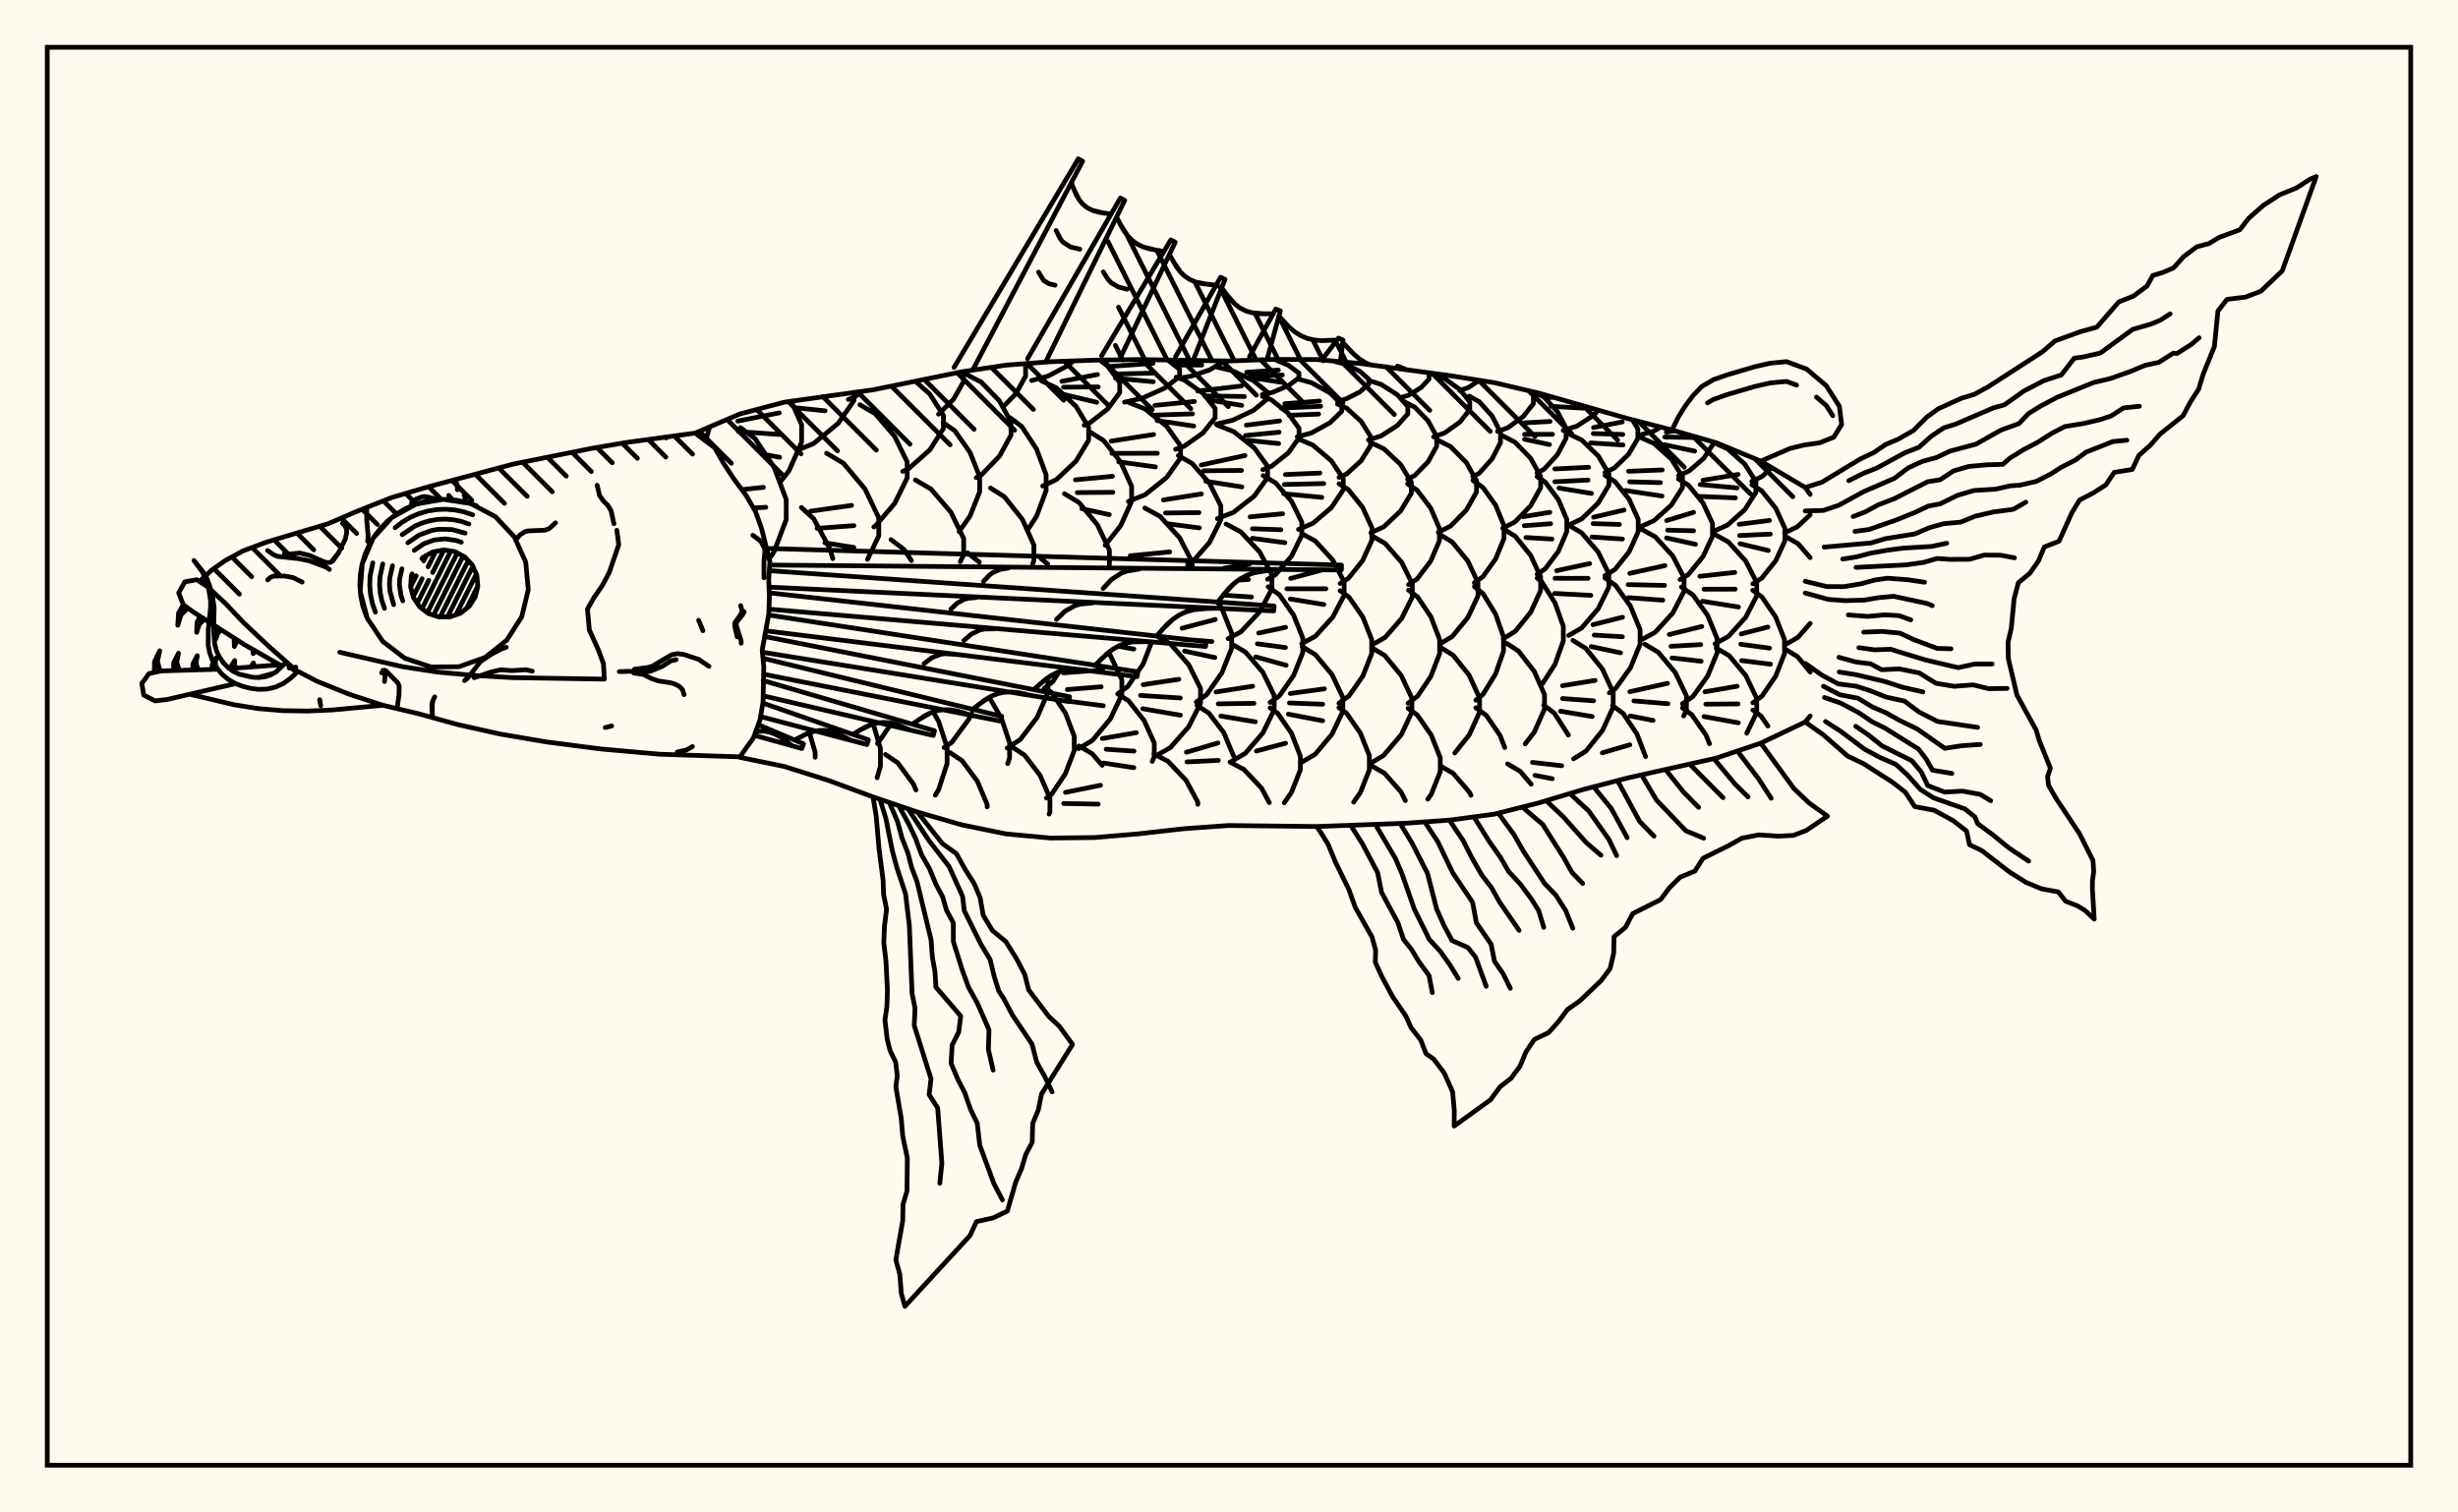 <svg xmlns="http://www.w3.org/2000/svg" width="520" height="320"><rect x="0" y="0" width="520" height="320" fill="floralwhite"/><rect x="10" y="10" width="500" height="300" stroke="black" stroke-width="1" fill="none"/><path stroke="black" stroke-width="1" fill="none" stroke-linecap="round" stroke-linejoin="round" d="
M 147.07 91.63 156.51 87.59 165.9 85.1 184.68 82.48 203.47 78.66 212.86 77.25 222.25 76.53 231.64 76.2 241.03 76.07 259.82 76.38 269.21 76.04 278.6 76.07 287.99 76.93 306.77 79.48 316.16 80.97 325.56 83.18 344.34 88.55 353.73 90.98 363.12 93.69 372.51 97.57 381.9 103.14 382.95 104.61 
M 382.95 151.49 381.9 152.76 372.51 157.23 363.12 160.39 344.34 164.6 334.95 167.04 325.56 169.87 316.16 172.25 306.77 173.51 297.38 174.18 278.6 174.87 259.82 174.66 250.42 175.34 241.03 176.4 231.64 177.2 222.25 177.31 212.86 176.44 203.47 174.52 194.08 171.81 184.68 168.6 175.29 165.13 165.9 162.16 156.53 160.24 
M 149.24 93.27 149.99 90.86 149.99 90.38 
M 163 117.87 163.75 116.74 166.33 109.91 166.33 105.68 163.75 98.85 159.75 92.82 156.63 90.47 
M 156.93 103.59 161.51 103.11 
M 159.39 107.47 162.01 107.33 
M 165.27 101.73 166.92 99.59 169.58 93.57 169.58 89.84 167.39 84.88 
M 156.07 89.09 164.86 87.35 
M 156.22 91.31 157.45 91.4 
M 158.35 91.46 164.98 91.93 
M 161.48 96.12 164.94 96.75 
M 176.19 118.19 175.51 115.99 172.16 109.78 169.54 107.36 
M 185.54 155.9 184.74 153.18 
M 168.63 95.28 172.1 93.86 177.31 89.58 180.66 84.74 180.66 83 
M 168.42 86.28 174.55 86.92 
M 183.52 118.37 185.91 113.37 185.91 109.57 182.98 103.43 178.43 98.01 174.88 95.9 
M 171.47 108.16 180.15 106.93 
M 172.85 111.79 180.65 111.21 
M 174.52 114.84 180.63 115.83 
M 186.47 156.14 188.6 153.03 
M 179.46 84.52 180.77 84.02 182.4 82.78 
M 184.86 111.49 185.14 111.33 189.26 106.53 191.92 101.1 191.92 97.74 189.26 92.31 185.14 87.51 181.91 85.64 
M 192.81 118.6 191.26 116.26 188.49 114.17 
M 200.36 159.47 200.36 158.14 198.58 152.65 197.43 150.63 
M 190.97 99.74 192.19 99.19 196.69 95.2 199.59 90.68 199.59 87.88 196.69 83.36 193.64 80.66 
M 203.15 118.85 203.87 117.38 203.87 113.94 201.16 108.37 196.94 103.46 193.65 101.54 
M 199.72 158.17 201.34 157.08 204.98 152.15 205.34 151.3 
M 205.7 150.44 205.9 149.97 
M 201.79 159.78 201.02 159.26 
M 198.55 87.63 201.73 84.46 203.81 80.81 203.81 78.61 
M 202.9 112.48 205.21 109.19 207.26 104.04 207.26 100.86 205.21 95.71 202.01 91.16 199.52 89.39 
M 207.19 118.95 204.69 116.98 
M 213.18 161.58 213.58 160.36 213.58 157.16 211.87 152 209.28 147.54 
M 203.06 78.84 203.84 78.6 
M 206.53 101.05 207.61 100.49 211.42 96.54 213.88 92.06 213.88 89.29 211.42 84.81 207.61 80.86 204.63 79.31 
M 218.47 119.22 218.72 118.67 218.72 115.31 216.29 109.9 212.5 105.12 209.55 103.25 
M 213.08 158.28 215.85 156.46 219.41 151.79 221.7 146.5 221.7 143.39 
M 218.42 161.94 216.75 159.76 214.2 158.09 
M 212.23 86.06 214.92 83.29 216.97 79.58 216.97 77.29 216.78 76.95 
M 217.52 111.93 219.3 109.2 221.31 103.8 221.31 100.45 219.3 95.04 216.18 90.27 213.75 88.41 
M 220.88 145.66 222.69 144.26 224.05 142.15 
M 221.63 119.3 220.25 118.23 
M 225.98 162.13 227.26 158.8 227.26 155.77 225.39 150.87 222.49 146.55 221.26 145.64 
M 218.25 80.51 221.67 79.6 226.06 77.28 227.04 76.37 
M 220.59 102.83 223.51 101.45 227.64 97.55 230.31 93.13 230.31 90.4 227.64 85.98 223.51 82.08 220.28 80.55 
M 234.7 119.62 234.7 116.4 232.17 111.04 228.25 106.31 225.18 104.46 
M 228.17 158.41 231.12 156.64 234.89 152.11 237.33 146.98 237.33 143.8 234.89 138.67 234.43 138.12 
M 224.94 142.36 230.69 141.93 
M 231.52 141.86 233.26 141.73 
M 225.81 145.89 232.96 145.31 
M 225.14 148.24 233.42 149.32 
M 233.17 161.93 231.05 159.46 228.25 157.83 
M 229.36 89.97 230.47 89.53 234.37 86.5 236.88 83.07 236.88 80.95 234.37 77.51 232.67 76.19 
M 224.64 80.69 232.17 79.24 
M 225 81.92 232.33 81.86 
M 224.52 83.33 232.03 85.12 
M 233.8 115.36 237.08 111.22 239.4 106.08 239.4 102.9 237.08 97.76 233.49 93.22 230.68 91.45 
M 227.52 101.52 235.36 100.77 
M 227.9 104.22 235.43 104.16 
M 228.88 107.63 234.68 108.89 
M 236.46 146.8 238.59 145.24 241.84 140.48 243.65 135.81 
M 236.55 136.73 239.87 137.33 
M 243.75 161.1 244.19 160.13 244.19 157.2 242.06 152.46 238.75 148.27 236.46 146.82 
M 233.2 156.26 240.4 155.01 
M 234.02 158.52 239.91 158.92 
M 233.46 161.44 235.53 161.76 
M 237.89 85.09 241.65 84.25 246.45 82.09 249.55 79.65 249.55 78.14 247.09 76.2 
M 234.66 77.54 243.92 76.88 
M 235.98 79.14 243.94 78.94 
M 235.98 80.01 243.98 80.77 
M 238.7 106.09 242.26 104.67 246.81 101.02 249.75 96.88 249.75 94.32 246.81 90.19 242.26 86.54 238.7 85.11 
M 235.08 93.33 244.05 91.93 
M 235.22 95.92 244.83 95.9 
M 236.67 97.72 244.44 98.78 
M 252.21 120.04 252.21 118.91 249.55 113.78 245.42 109.25 242.19 107.48 
M 239.1 117.59 247.47 116.77 
M 244.55 159.91 247.59 158.18 251.48 153.76 253.98 148.75 253.98 145.65 251.48 140.64 247.59 136.22 244.67 134.57 
M 241.85 144.86 249.39 143.72 
M 241.28 147.14 249.7 147.68 
M 241.76 149.95 249.72 151.32 
M 246.63 160.83 244.1 159.5 
M 248.84 80.12 251.94 79.6 255.91 78.26 258.47 76.73 258.47 76.37 
M 248.04 76.63 253.93 76.48 
M 248.44 77.25 254.23 77.24 
M 248.69 95.06 250.52 94.41 254.5 91.59 257.06 88.39 257.06 86.42 254.5 83.22 250.52 80.4 248.83 79.8 
M 244.33 85.77 252.68 84.94 
M 244.13 87.84 252.28 87.56 
M 244.78 88.97 252.55 90.14 
M 251.26 119.49 252.18 118.97 255.88 114.76 258.27 109.98 258.27 107.03 255.88 102.25 252.18 98.04 249.28 96.39 
M 246.12 105.78 254.16 104.51 
M 246.57 108.54 253.65 108.46 
M 246.91 110.81 253.74 111.69 
M 253.09 148.53 255.26 146.98 258.48 142.38 260.56 137.17 260.56 133.94 258.48 128.73 257.61 127.48 
M 250.08 132.92 257.1 131.07 
M 250 135.24 256.37 135.73 
M 250.6 137.75 257.01 139.12 
M 260.96 159.93 258.9 155.01 255.72 150.86 253.23 149.25 
M 250.99 159.16 257.66 157.2 
M 257.27 89.74 260.75 88.92 265.21 86.81 268.09 84.42 268.09 82.95 265.21 80.56 260.75 78.45 257.32 77.64 
M 253.39 82.74 262.65 81.67 
M 254.84 83.76 263.26 83.89 
M 256.14 84.69 262.69 85.77 
M 257.54 109.74 260.96 108.4 265.34 104.96 268.16 101.06 268.16 98.65 265.34 94.75 260.96 91.3 257.54 89.96 
M 254.14 98.38 263.38 96.38 
M 254.65 99.61 262.65 99.53 
M 255.1 101.82 262.73 103.02 
M 259.82 135.12 262.51 133.69 266.5 129.43 269.08 124.61 269.08 121.62 268.56 120.64 
M 268.45 120.44 266.5 116.8 262.51 112.54 259.38 110.87 
M 258.97 120.21 264.39 119.31 
M 262.03 122.73 264.12 122.61 
M 258.75 125.91 264.76 126.31 
M 262.52 159.93 263.46 159.38 267.17 155.06 269.56 150.17 269.56 147.14 267.17 142.25 263.46 137.94 260.57 136.25 
M 257.26 146.4 265.01 145.19 
M 257.73 148.91 265.28 148.81 
M 258.28 151.5 265.59 152.72 
M 267.06 83.47 269.23 83.01 272.61 81.57 274.79 79.94 274.79 78.93 272.61 77.31 269.64 76.04 
M 263.73 78.77 270.44 78.3 
M 264.37 79.62 271.29 79.35 
M 264.15 79.8 271.07 80.89 
M 267.15 99.38 269 98.65 272.54 95.83 274.82 92.63 274.82 90.65 272.54 87.45 269 84.62 267.06 83.85 
M 263.67 89.95 270.7 89.06 
M 263.51 92.14 270.6 91.45 
M 264.01 93.18 270.5 93.84 
M 268.16 122.56 269.86 121.57 273.24 117.66 275.41 113.24 275.41 110.49 273.24 106.07 269.86 102.16 267.22 100.63 
M 264.48 109.35 271.34 108.7 
M 264.96 111.87 270.97 112.08 
M 264.93 113.89 271.82 114.82 
M 268.7 148.62 270.65 147.24 273.67 142.92 275.62 138.04 275.62 135.02 273.67 130.14 270.65 125.83 268.29 124.14 
M 266.28 133.94 271.97 132.73 
M 266 136.21 271.94 137 
M 265.66 138.98 272.09 140.75 
M 275.1 160.01 273.22 155.14 270.3 150.92 268.7 149.77 
M 265.79 158.9 271.97 157.25 
M 274.44 92.42 277.47 91.59 281.35 89.45 283.85 87.03 283.85 85.54 281.35 83.12 277.47 80.98 274.44 80.15 
M 271.8 85.42 279.15 84.85 
M 271 86.36 279.39 85.96 
M 272.7 87.87 278.97 87.61 
M 274.7 112.02 277.75 110.72 281.66 107.39 284.18 103.62 284.18 101.28 281.66 97.51 277.75 94.18 274.7 92.88 
M 271.94 100.4 279.22 100.09 
M 271.72 102.5 280.04 102.31 
M 271.56 104.46 279.64 105.23 
M 275.38 136.19 278.27 134.61 281.97 130.55 284.36 125.96 284.36 123.12 281.97 118.53 278.27 114.47 275.38 112.89 
M 273.05 122.38 279.86 120.55 
M 272.25 124.58 280.5 124.57 
M 272.97 126.73 280.07 127.9 
M 277.46 160.04 278.26 159.56 281.8 155.32 284.08 150.51 284.08 147.54 281.8 142.73 278.26 138.49 275.49 136.83 
M 272.96 146.73 280.18 145.74 
M 272.78 148.73 279.82 149 
M 272.55 151.1 279.81 152.5 
M 282.95 84.86 284.76 84.41 287.68 82.93 289.57 81.26 289.57 80.23 287.68 78.56 284.76 77.09 282.47 76.52 
M 283.28 101.01 284.88 100.28 287.96 97.47 289.94 94.3 289.94 92.33 287.96 89.16 284.88 86.35 282.95 85.48 
M 283.51 123.46 285.25 122.37 288.28 118.59 290.23 114.3 290.23 111.65 288.28 107.37 285.25 103.58 283.28 102.35 
M 283.26 148.78 285.38 147.25 288.31 143.04 290.19 138.27 290.19 135.31 288.31 130.54 285.38 126.33 283.51 124.98 
M 289.69 159.89 287.8 155.11 284.86 150.88 283.26 149.72 
M 289.49 93.09 292.18 92.23 295.61 90.03 297.83 87.55 297.83 86.01 295.61 83.52 292.18 81.33 289.49 80.47 
M 290.01 112.73 292.77 111.44 296.3 108.12 298.58 104.36 298.58 102.03 296.3 98.27 292.77 94.95 290.01 93.65 
M 290.31 136.42 293.04 134.85 296.53 130.85 298.78 126.32 298.78 123.51 296.53 118.98 293.04 114.98 290.31 113.42 
M 292.68 159.85 296.44 155.46 298.69 150.67 298.69 147.71 296.44 142.92 292.95 138.69 290.22 137.04 
M 296.24 84.15 297.99 83.62 300.61 82.03 302.3 80.23 302.3 79.12 301.99 78.8 
M 297.77 101.4 299.29 100.61 302.12 97.7 303.94 94.4 303.94 92.35 302.12 89.05 299.29 86.14 297.09 85 
M 297.98 123.7 299.81 122.49 302.67 118.71 304.51 114.43 304.51 111.78 302.67 107.5 299.81 103.73 297.77 102.37 
M 297.89 148.79 299.88 147.31 302.72 143.07 304.56 138.28 304.56 135.31 302.72 130.51 299.88 126.27 297.98 124.86 
M 304.37 159.5 302.78 155.51 299.84 151.28 297.89 149.88 
M 303.28 92.43 305.63 91.59 308.86 89.28 310.93 86.66 310.93 85.04 308.86 82.42 305.63 80.11 303.12 79.21 
M 304.27 112.63 306.88 111.3 310.21 107.92 312.36 104.09 312.36 101.72 310.21 97.88 306.88 94.5 304.27 93.18 
M 304.63 136.25 307.22 134.68 310.53 130.65 312.67 126.09 312.67 123.27 310.53 118.71 307.22 114.68 304.63 113.11 
M 307.76 159.32 310.82 155.49 313.01 150.67 313.01 147.69 310.82 142.88 307.42 138.63 304.77 136.97 
M 308.8 82.62 310.62 82.02 312.97 80.46 
M 311.59 100.86 312.95 100.1 315.68 97.06 317.44 93.62 317.44 91.49 315.68 88.04 312.95 85 310.82 83.81 
M 311.91 123.29 313.72 122.02 316.43 118.21 318.18 113.91 318.18 111.24 316.43 106.93 313.72 103.13 311.6 101.64 
M 312.22 148.14 313.74 146.91 316.38 142.62 318.08 137.76 318.08 134.75 316.38 129.89 313.74 125.59 311.91 124.11 
M 318.34 158.17 317.35 155.62 314.46 151.38 312.22 149.74 
M 316.81 91.28 318.96 90.51 322.26 88.11 324.4 85.4 324.4 83.72 323.62 82.73 
M 317.91 111.76 320.49 110.43 323.8 107.03 325.93 103.18 325.93 100.8 323.8 96.95 320.49 93.55 317.91 92.22 
M 318.01 135.15 320.56 133.57 323.83 129.52 325.93 124.93 325.93 122.1 323.83 117.51 320.56 113.46 318.01 111.88 
M 322.66 157.39 324.59 154.9 326.75 150 326.75 146.97 324.59 142.07 321.24 137.74 318.62 136.05 
M 325.17 100.07 326.67 99.26 329.49 96.19 331.31 92.72 331.31 90.58 329.49 87.11 326.67 84.04 324.73 82.99 
M 322.57 89.46 327.93 89.17 
M 322.52 91.89 328.45 91.89 
M 322.52 92.94 327.8 94.06 
M 325.18 121.5 326.91 120.34 329.68 116.65 331.46 112.47 331.46 109.89 329.68 105.71 326.91 102.01 325.17 100.85 
M 322.24 109.32 327.87 108.39 
M 322.47 111.23 328.05 110.81 
M 322.82 113.73 328.32 114.05 
M 325.98 145.16 328.95 140.59 330.73 135.6 330.73 132.51 328.95 127.52 326.18 123.11 325.18 122.31 
M 331.81 155.53 328.82 150.88 326.58 149.18 
M 330.71 91.08 333.56 90.17 337.21 87.82 338.14 86.77 
M 327.68 84.07 328.74 84.09 
M 328.12 85.96 334.96 86.36 
M 331.92 111.08 334.64 109.77 338.12 106.42 340.37 102.62 340.37 100.27 338.12 96.47 334.64 93.12 331.92 91.81 
M 328.93 99.22 336.09 98.86 
M 328.94 101.93 335.96 101.57 
M 329.8 103.26 336.7 104.4 
M 331.85 134.46 334.58 132.88 338.09 128.82 340.35 124.22 340.35 121.37 338.09 116.78 334.58 112.71 331.85 111.13 
M 329.32 120.75 336.3 119.24 
M 328.97 122.35 335.97 122.36 
M 328.9 125.56 336.55 125.96 
M 339.22 154.1 341.28 149.6 341.28 146.53 339.01 141.57 335.5 137.2 332.75 135.49 
M 330.55 145.08 337.46 143.96 
M 330.57 147.8 337.13 148.27 
M 330.12 150.47 336.83 151.6 
M 339.56 99.96 341.51 99.02 344.54 96.1 346.49 92.79 346.49 90.74 345.35 88.81 
M 337.12 90.45 343.2 89.27 
M 337.07 91.73 343.31 91.92 
M 336.52 93.71 343.36 94.15 
M 339.54 121.8 341.66 120.48 344.65 116.74 346.57 112.5 346.57 109.88 344.65 105.64 341.66 101.9 339.56 100.59 
M 337.13 109.43 343.58 107.91 
M 337.03 110.78 342.6 110.96 
M 336.78 113.61 343.24 114.05 
M 340.47 146.59 341.76 145.69 344.93 141.29 346.97 136.31 346.97 133.22 344.93 128.24 341.76 123.84 339.54 122.29 
M 337 132.17 343.25 130.59 
M 337.26 134.37 343.22 134.72 
M 336.62 136.8 342.84 138.12 
M 344.84 153.12 343.4 150.97 341.13 149.28 
M 346.8 92.09 349.81 91.24 351.37 90.37 
M 347.03 111.46 349.9 110.17 353.57 106.88 355.94 103.15 355.94 100.84 353.57 97.12 349.9 93.82 347.03 92.54 
M 344.53 99.71 351.65 99.43 
M 344.76 101.94 351.27 102.11 
M 343.88 103.78 351.6 104.95 
M 347.28 135.35 350.17 133.77 353.88 129.7 356.27 125.09 356.27 122.24 353.88 117.63 350.17 113.57 347.28 111.98 
M 344.79 121.31 352.22 119.67 
M 344.45 123.69 352.15 123.86 
M 344.53 126.45 351.77 126.98 
M 356.18 151.47 356.77 150.24 356.77 147.21 354.43 142.32 350.81 138 347.98 136.31 
M 344.81 146.35 352.77 144.58 
M 345.66 148.29 352.86 148.89 
M 344.89 151.48 349.72 152.42 
M 355.09 100.62 357.32 99.66 360.45 96.95 362.46 93.89 362.46 93.5 
M 352.52 91.43 354.33 91.15 
M 352.19 92.46 359.17 92.59 
M 352.11 94.09 358.52 95.45 
M 355.42 122.63 357.2 121.53 360.3 117.73 362.29 113.43 362.29 110.76 360.3 106.46 357.2 102.65 355.09 101.35 
M 352.59 110.14 358.28 108.4 
M 352.81 112.17 358.28 112.3 
M 352.55 113.81 358.7 115.16 
M 355.93 148.9 358.15 147.36 361.26 143.04 363.26 138.14 363.26 135.11 361.26 130.21 358.15 125.88 355.72 124.19 
M 353.15 134.25 360.02 132.55 
M 353.51 136.74 359.8 136.38 
M 353.72 139.2 359.89 139.9 
M 357.88 151.2 355.93 149.78 
M 362.62 112.36 365.47 111.09 369.12 107.84 371.47 104.16 371.47 101.89 369.12 98.21 365.47 94.96 362.62 93.69 
M 360.27 101.61 367.7 100.38 
M 359.68 102.52 367.5 103.23 
M 359.48 105.03 367.13 105.34 
M 362.83 136.21 365.66 134.64 369.3 130.62 371.64 126.06 371.64 123.24 369.3 118.69 365.66 114.67 362.83 113.1 
M 359.62 121.93 367 121.11 
M 360.51 124.67 367.1 124.65 
M 360.18 127.21 367.78 128.43 
M 371.64 148.48 371.64 147.76 369.36 142.97 365.82 138.73 363.05 137.08 
M 360.69 146.37 367.49 145.19 
M 360.87 148.99 367.7 148.93 
M 370.63 101.82 372.77 100.82 374.8 98.92 
M 370.8 123.52 372.69 122.34 375.68 118.62 377.61 114.4 377.61 111.78 375.68 107.56 372.69 103.84 370.63 102.56 
M 367.94 110.93 374.33 110.11 
M 368.01 113.31 374.52 113 
M 368.1 115.04 374.1 116.47 
M 370.9 148.64 372.73 147.31 375.64 143.08 377.52 138.29 377.52 135.32 375.64 130.52 372.73 126.29 370.8 124.89 
M 368.36 134.13 374 132.67 
M 368.28 136.31 374.35 137.13 
M 368.45 139.76 374.56 140.53 
M 377.53 112.75 380.23 111.47 382.95 108.9 
M 377.67 136.4 380.38 134.84 382.95 131.89 
M 382.95 117.98 380.38 115.03 377.67 113.47 
M 382.95 142.19 380.26 138.92 377.6 137.3 
M 172.45 160.22 172.45 159.16 171.25 155.06 
M 167.39 84.88 167.39 84.88 
M 185.54 164.56 186.26 162.12 186.26 158.36 185.54 155.9 
M 180.66 83 180.66 83 
M 185.62 157.3 186.47 156.14 
M 193.77 167.15 193.24 165.89 189.92 161.39 187.32 159.63 
M 197.89 168.25 198.58 167.03 200.36 161.54 200.36 159.47 
M 208.84 170.73 208.84 170.19 206.76 165.29 203.54 160.95 201.79 159.78 
M 203.81 78.61 203.81 78.61 
M 203.84 78.6 203.84 78.6 
M 221.94 172.24 222.12 171.83 222.12 168.85 220.02 164.02 218.42 161.94 
M 221.37 168.85 222.49 168.02 225.39 163.7 225.98 162.13 
M 225.41 167.65 232.83 166.14 
M 225.03 170 232.33 170.14 
M 232.67 76.19 232.67 76.19 
M 235.53 161.76 239.87 162.42 
M 253.4 170.18 253.4 169.71 250.93 165.12 247.1 161.08 246.63 160.83 
M 251.11 161.2 257.74 160.88 
M 260.57 161.07 262.52 159.93 
M 268.53 169.82 266.89 166.76 263.14 162.78 260.22 161.24 
M 271.69 169.85 273.22 167.64 275.1 162.87 275.1 160.01 
M 275.49 161.21 277.46 160.04 
M 286.37 169.72 287.8 167.66 289.69 162.87 289.69 159.89 
M 290.22 161.34 292.68 159.85 
M 297.3 169.38 296.4 167.58 292.9 163.59 290.17 162.04 
M 301.99 78.8 301.99 78.8 
M 302.07 169.09 302.78 168.06 304.69 163.27 304.69 160.3 304.37 159.5 
M 311.19 168.28 310.85 167.6 307.42 163.62 304.74 162.06 
M 312.97 80.46 312.97 80.46 
M 323.91 165.91 321.6 163.19 318.93 161.62 
M 324.19 161.3 330.39 162.01 
M 324.73 164.04 328.38 164.76 
M 332.89 160.55 335.5 158.93 339.01 154.55 339.22 154.1 
M 348.13 160.08 346.3 155.29 344.84 153.12 
M 338.98 159.28 344.81 157.58 
M 361.65 157.36 360.93 155.54 357.88 151.2 
M 369.54 155.13 371.64 150.72 371.64 148.48 
M 360.49 151.61 367.75 152.93 
M 370.82 148.7 370.9 148.64 
M 374.01 153.61 372.52 151.46 370.82 150.23 
M 201.83 77.74 228.12 33.6 229.03 34.11 205.77 78.32 
M 217.38 75.9 237.02 41.9 237.94 42.39 221.21 76.61 
M 233.05 75.28 247.7 50.75 248.62 51.24 236.81 76.13 
M 248.7 75.45 258.22 58.66 259.16 59.11 252.4 76.29 
M 264.34 75.45 269.9 65.39 270.87 65.78 268.04 76.08 
M 280.02 75.66 283.15 71.54 284.12 71.93 283.57 76.53 
M 295.63 77.45 297.39 78.13 
M 226.64 38.66 227.67 41.19 228.32 42.29 229.1 43.23 230.03 43.97 231.12 44.51 232.35 44.88 235.05 45.3 
M 236.21 45.92 237.65 48.63 238.49 49.81 239.46 50.82 240.57 51.63 241.83 52.24 243.22 52.67 246.23 53.2 
M 247.39 53.82 248.85 56.39 249.69 57.51 250.65 58.44 251.74 59.16 252.98 59.68 254.33 60.01 257.26 60.33 
M 258.45 60.9 260.27 63.32 261.27 64.35 262.37 65.18 263.58 65.79 264.9 66.18 266.32 66.37 269.34 66.39 
M 270.56 66.89 272.78 69.26 273.97 70.25 275.24 71.04 276.6 71.61 278.06 71.94 279.6 72.07 282.84 71.95 
M 284.06 72.44 286.36 74.89 287.58 75.93 288.9 76.76 289.87 77.17 
M 295.74 77.92 296.77 77.89 
M 227.13 39.96 228.32 42.29 229.1 43.23 230.03 43.97 231.12 44.51 233.67 45.13 
M 223.42 48.77 224.34 50.56 224.94 51.28 226.49 52.26 228.44 52.73 
M 219.72 57.58 220.77 59.32 221.85 60.01 223.21 60.34 
M 236.91 47.31 238.49 49.81 239.46 50.82 240.57 51.63 241.83 52.24 244.7 52.97 
M 233.4 57.52 234.42 59.14 235.05 59.8 236.59 60.72 238.46 61.2 
M 248.1 55.14 249.69 57.51 250.65 58.44 251.74 59.16 252.98 59.68 255.77 60.21 
M 259.34 62.15 261.27 64.35 262.37 65.18 263.58 65.79 264.9 66.18 267.81 66.42 
M 162.23 116.03 283.8 119.56 283.78 120.6 162.83 119.55 
M 162.75 120.74 269.54 128.21 269.47 129.26 162.68 124.22 
M 162.74 125.43 255.15 135.74 255.04 136.78 162.67 128.88 
M 162.6 130.12 240.7 142.14 240.56 143.17 162.01 133.47 
M 161.79 134.67 226.27 147.41 226.09 148.44 161.3 137.99 
M 161.41 139.27 211.92 151.56 211.69 152.58 161.52 142.64 
M 161.46 143.99 197.7 154.6 197.44 155.61 161.43 147.21 
M 161.39 148.75 183.7 156.53 183.4 157.53 160.91 151.61 
M 160.41 153.32 169.98 157.38 169.63 158.37 159.59 155.58 
M 270.42 120.49 266.94 120.84 265.29 121.19 263.75 121.74 262.33 122.5 261.02 123.49 259.82 124.66 257.61 127.38 
M 257.53 128.69 254.12 128.78 252.49 129.01 250.96 129.43 249.53 130.09 248.2 130.96 246.97 132.04 244.67 134.57 
M 244.54 135.88 241.21 135.71 239.61 135.81 238.09 136.12 236.66 136.66 235.32 137.43 234.06 138.41 231.68 140.75 
M 231.5 142.05 228.26 141.62 226.71 141.61 225.21 141.8 223.79 142.23 222.44 142.89 221.15 143.77 218.69 145.91 
M 218.46 147.21 215.35 146.53 213.84 146.4 212.37 146.47 210.96 146.79 209.61 147.35 208.3 148.12 205.78 150.07 
M 205.5 151.35 202.52 150.44 201.06 150.18 199.64 150.15 198.25 150.35 196.9 150.81 195.58 151.48 193 153.22 
M 192.67 154.49 189.84 153.35 188.45 152.98 187.07 152.84 185.71 152.93 184.36 153.28 183.03 153.85 180.41 155.38 
M 180.02 156.64 177.37 155.28 176.04 154.81 174.72 154.55 173.39 154.54 172.06 154.78 170.72 155.24 168.06 156.57 
M 167.62 157.81 165.27 156.05 164.06 155.37 162.81 154.9 161.52 154.68 159.89 154.76 
M 268.66 120.62 265.29 121.19 263.75 121.74 262.33 122.5 261.02 123.49 258.7 125.98 
M 241.01 120.4 238.43 120.83 237.25 121.25 235.16 122.59 233.37 124.51 
M 213.37 120.17 211.57 120.47 209.99 121.17 209.3 121.7 208.05 123.03 
M 255.81 128.7 252.49 129.01 250.96 129.43 249.53 130.09 248.2 130.96 245.8 133.27 
M 231.16 127.56 228.62 127.8 227.44 128.13 225.33 129.3 223.49 131.07 
M 206.51 126.43 204.75 126.59 203.93 126.82 202.46 127.64 201.18 128.86 
M 242.86 135.75 239.61 135.81 238.09 136.12 236.66 136.66 235.32 137.43 232.85 139.54 
M 210.42 133.05 208.31 133.08 207.32 133.28 205.52 134.14 203.92 135.51 
M 229.87 141.8 226.71 141.61 225.21 141.8 223.79 142.23 222.44 142.89 219.91 144.8 
M 201.98 138.44 199.92 138.31 198.95 138.44 197.15 139.15 195.5 140.39 
M 216.9 146.83 213.84 146.4 212.37 146.47 210.96 146.79 209.61 147.35 207.03 149.05 
M 204 150.85 201.06 150.18 199.64 150.15 198.25 150.35 196.9 150.81 194.28 152.31 
M 191.25 153.88 188.45 152.98 187.07 152.84 185.71 152.93 184.36 153.28 181.72 154.57 
M 194.08 171.81 199.36 178.47 202.33 180.61 204.12 183.83 206.1 186.96 207.35 189.93 207.99 193.62 209.94 196.87 212.79 199.22 215.1 202.93 216.78 206.14 217.61 209.42 221.87 215.05 224.12 217.15 226.9 220.97 220.34 231.46 219.66 234.84 218.47 237.71 218.37 241.67 217 244.29 216.08 247.34 214.88 250.1 213.1 256.25 210.1 257.68 206.58 258.47 205.21 261.41 191.43 276.39 190.67 273.62 190.35 269.6 189.52 266.56 190.98 258.23 191.04 254.81 191.88 251.96 191.95 245.02 190.97 240.31 190.66 236.6 189.52 229.93 189.83 227.63 189.47 224.69 188.29 222.27 187.68 219.78 187.21 215.82 187.63 212.97 187.74 209.43 187.43 203.4 186.97 199.45 187.11 195.99 187.56 192.4 186.93 189.24 186.82 186.2 185.96 179.56 185.36 172.61 184.68 168.6 
M 192.1 171.13 196.47 177.77 200.78 183.33 203.64 189.64 204 192.69 207.47 199.69 209.47 203.05 210.31 206.52 211.29 209.66 212.32 211.24 214.2 214.79 218.32 220.89 219.35 224.8 221.03 227.78 222.58 231.02 
M 190.12 170.46 192.22 174.29 193.66 177.32 194.95 180.83 196.61 183.73 197.96 187 199.42 189.75 200.23 192.58 201.67 195.23 201.69 199.22 203.55 205.19 204.89 208.87 206.78 212.29 209.23 217.87 209.1 222.06 210.1 226.42 
M 188.14 169.78 189.87 173.8 190.8 177.23 192.07 180.48 192.87 183.58 193.98 186.47 196.98 198.88 197.24 202.43 197.8 205.64 198 208.86 203.25 214.97 202.82 218.36 201.43 221.11 201.21 224.99 202.64 228.38 204.09 231.18 205.35 234.79 206.73 237.62 207.28 242.31 210.26 250.42 212.06 253.86 
M 186.16 169.1 187.42 173.21 188.76 179.95 189.74 183.58 191.57 189.1 192.38 195.88 192.95 210.16 193.58 213.31 193.41 216.95 196.96 228.26 196.56 231.6 198.37 234.42 199.26 246.11 198.82 250.35 
M 372.51 157.23 379.51 166.84 382.76 169.92 386.61 172.68 382.13 175.7 379.39 176.75 376.26 176.91 372.11 176.64 368.52 177.33 365.82 178.86 360.27 181.6 358.56 184.3 355.43 185.6 353.2 187.81 351.3 190.34 345.42 193.3 343.89 196.19 341.46 198.19 341.38 201.68 340.63 204.92 338.74 207.46 334.2 211.78 331.6 213.6 329.71 216.14 327.62 218.48 324.61 219.91 322.83 222.55 321.54 225.62 319.7 228.11 317.35 229.95 315.33 232.69 307.63 238.25 307.66 234.98 307.31 231.03 305.52 227 303.32 224.1 301.67 222.91 300.58 220.08 298.51 217.41 297.39 214.93 294.6 210.85 292.33 206.6 290.95 203.59 291.02 201.04 290.26 198.26 286.69 191.93 285.4 188.3 282.53 182.42 280.9 178.49 278.6 174.87 
M 367.56 158.89 372.06 164.82 374.69 168.89 
M 362.58 160.51 367.05 165.89 369.81 168.61 
M 357.5 161.71 364.51 168.76 
M 352.4 162.88 356.15 167.57 359.35 170.82 
M 347.29 163.97 350.44 169.28 356.64 175.77 360.42 177.34 
M 342.19 165.16 346.88 173.8 349.91 176.91 
M 337.13 166.47 340.9 171.1 344.24 177.23 
M 332.1 167.89 336.07 171.54 340.36 177.59 342.01 181.03 
M 327.1 169.4 330.73 172.83 335.6 178.3 338.69 180.95 
M 322.05 170.76 326.35 174.4 330.88 181.57 332.55 184.57 334.82 186.92 
M 316.98 172.05 320.29 176.59 322.31 180.14 326.74 186.89 329.15 189.41 331.21 192.62 332.74 196.39 
M 311.81 172.84 315.06 178.04 317.45 181.44 319.16 184.39 321.64 187.07 323.94 190.16 325.52 192.67 326.59 196.22 
M 306.63 173.52 309.55 177.87 311.41 181.54 313.49 185.16 315.54 187.82 317.26 190.89 321.37 196.84 
M 301.41 173.89 304.19 178.12 307.32 184.64 311.53 190.91 312.33 195.24 315.45 199.77 316.17 203.39 318.02 206.07 319.52 209.11 
M 296.2 174.23 298.59 178.14 301.98 184.75 303.92 192.31 305.44 195.73 307.18 198.99 310.56 200.49 312.17 202.54 314.41 208.68 
M 290.97 174.44 295.2 181.62 296.52 184.68 299.22 192.38 302.39 198.78 304.69 201.27 306.74 204.16 308.49 207.01 
M 285.75 174.64 288.2 178.47 291.44 184.63 292.28 188.82 295.72 195.19 296.93 198.77 298.61 200.87 300.2 203.51 302.33 206.41 303 210.02 
M 381.9 103.14 385.4 102.04 393.5 97.14 396.4 95.76 398.93 94.04 401.58 92.92 404.77 91.1 407.63 88.24 410.1 86.46 414.98 84.25 417.66 83.44 420.61 81.84 432.13 74.4 434.72 72.15 439.98 70.22 443.6 69.22 448.23 63.88 451.39 62.62 454.22 60.51 455.44 58.28 457.46 57.69 459.83 56.68 461.95 54.31 464.77 52.2 467.27 51.55 469.45 50.24 473.84 48.62 475.67 46.23 478.85 43.43 482.28 41.21 485.84 39.76 488.7 37.91 490 37.36 482.82 57.3 478.28 61.63 475.07 62.85 471.12 63.34 469.21 65.83 468.46 73.33 466.08 79.2 465.12 82.37 463.38 85.05 461.85 87.95 456.91 91.89 454.85 94.27 452.5 96.33 451.09 99.33 447.27 99.94 445.51 102.59 442.82 104.31 439.92 105.81 438.28 108.55 435.6 114.51 432.49 115.72 431.2 118.77 429.41 121.3 426.99 123.3 426.09 126.71 425.5 132.91 424.81 135.84 424.87 139.35 426.69 147.06 430.79 154.53 431.39 156.62 433.77 162.53 433.16 164.38 433.4 166.21 435.01 168.98 439.93 176.39 442.79 182.08 442.93 184.42 442.66 186.39 442.65 187.98 443.04 194.46 441.02 192.57 439.4 191.62 436.98 190.67 435.45 188.71 431.94 188.07 428.61 186.69 425 184.41 419.24 179.95 416.67 178.74 416.02 175.82 413.17 173.61 409.21 171.44 405.08 170.66 403.09 167.63 400.46 165.57 394.26 161.59 390.89 159.97 385.71 155.45 381.9 152.76 
M 391.11 101.71 394.15 100.17 396.99 99.06 402.98 95.8 405.94 94.65 408.55 92.31 411.24 90.51 413.75 89.73 421.68 86.31 424.05 85.65 428.15 82.74 432.39 80.54 436.09 79.33 438.81 75.78 440.62 75.54 444.33 74.7 451.16 69.7 455.13 68.54 457.03 67.74 459.1 66.41 
M 381.9 108.11 385.76 107.99 388.99 106.91 394.23 104.04 400.78 101.2 403.71 98.98 406.69 97.62 409.65 96.81 412.52 95.45 418.04 93.97 423.29 91.01 427.13 89.62 429.14 87.5 431.68 85.93 435.16 84.08 442.94 80.93 446.5 80.08 450.66 78.61 453.85 77.28 456.69 76.67 459.82 74.69 460.52 74.82 463.58 72.87 465.23 71.46 
M 392.04 109.29 394.64 108.29 397.33 106.82 400.82 105.48 407.81 101.92 410.44 101.51 413.28 99.63 416.49 98.69 420.45 98.33 423.69 98.25 425.2 96.93 428.03 95.18 431.04 93.6 434.03 91.7 436.82 90.25 440.9 89.58 444.29 88.78 446.63 88 449.26 86.3 452.61 85.96 
M 392.43 112.43 395.4 112.03 401.28 109.97 405.1 108.43 407.96 107.07 410.45 106.61 414.07 104.82 417.58 103.78 422.21 103.49 425.31 102.79 427.3 102.65 430.72 101.88 433.8 100.32 435.98 98.91 439.02 97.36 441.33 95.66 446.99 93.42 449.95 93.14 
M 385.92 115.75 395.81 114.88 398.86 113.97 405.07 112.97 408.27 111.61 411.21 110.8 414.81 110.47 417.82 109.23 421.75 108.31 425.93 107.76 428.57 106.25 
M 389.83 118.29 392.69 117.84 395.74 117.04 399.29 116.41 402.64 115.97 408.68 115.61 411.83 114.93 
M 392.65 120.05 403.18 119.52 406.9 119 409.83 118.16 412.44 118.35 416.67 118.33 419.77 117.44 423.26 117.47 426.17 118.02 
M 381.9 122.99 386.44 124.1 390.11 124.12 393.69 123.52 396.57 122.73 399.3 122.34 403.53 122.65 407.15 123.19 
M 381.9 125.47 386.79 126.82 390.35 127.08 394.39 126.97 397.34 126.46 400.6 126.16 407.71 127.69 408.78 128.15 
M 391.02 130.1 395.12 130.42 398.7 130.09 401.74 130.25 404.23 131.15 
M 394.27 133.75 398.2 133.6 401.95 133.96 404.9 135.34 409.81 137.18 412.74 137.27 
M 393.25 137.03 396.55 137.49 399.98 137.37 407.24 139.6 414.25 141.26 417.78 140.49 421.45 140.49 
M 389.03 139.07 392.66 140.07 395.71 140.44 398.07 141.7 401.79 141.52 406 142.37 409.57 144.57 413.44 145.21 417.41 144.9 420.73 145.71 424.61 145.65 
M 389.1 142.18 392.6 142.74 398.75 144.19 402.44 145.4 406.81 146.39 
M 381.9 140.36 385.55 142.91 388.87 144.69 392.66 145.18 395.77 146.18 399.01 147.48 402.9 148.33 405.97 150.64 409.9 152.64 418.38 153.9 
M 385.76 145.2 389.22 146.99 393.08 147.73 396.1 149.57 399.05 150.84 401.9 152.44 405.59 154.23 411.44 158.33 415.04 157.78 418.94 157.5 
M 385.98 147.57 389.46 148.78 393.21 150.78 396.18 152.78 398.71 154.01 405.87 158.48 407.5 160.61 408.82 162.95 412.94 163.64 
M 392.59 153.66 395.32 155.54 398.16 157.81 404.48 160.97 406.44 163.31 407.83 166.21 411.41 167.59 415.18 167.38 418.92 168.07 421.15 169.42 
M 386.19 152.65 389.32 154.66 394.53 158.56 397.91 160.35 401.08 161.72 403.59 164.03 406.29 167.05 409.03 168.8 415.67 171.14 417.82 172.86 418.37 174.26 421.48 176.54 424.98 179.39 429.18 182.2 
M 353.73 90.98 354.99 88.36 356.47 85.97 358.12 83.75 360.02 81.78 362.46 80.34 365.32 79.33 371.31 77.57 374.46 76.85 377.94 76.51 382.2 78.09 386.34 81.59 389.12 85.94 389.61 89.81 387.94 92.5 384.92 93.7 381.67 94.16 378.7 94.88 372.51 97.57 
M 361.24 85.24 362.46 84.52 365.32 83.51 371.31 81.75 374.46 81.03 377.94 80.7 380.07 81.48 
M 384.27 84.02 386.34 85.78 387.73 87.95 
M 42.19 123.02 44.8 120.6 47.73 118.55 51.45 116.54 56.49 114.66 69.44 110.8 75.7 108.11 82.92 105.25 90.95 102.9 108.59 98.19 125.05 94.89 132.44 93.63 147.07 91.63 151.19 94.73 153.15 98.14 155.38 101.52 157.87 104.86 159.85 108.26 161.1 111.77 162.88 118.89 162.62 122.6 162.77 126.26 162.63 129.96 161.25 137.51 161.58 141.14 161.43 148.52 160.79 152.29 159.37 156.16 156.53 160.13 139.61 159.58 127.16 158.47 115.7 156.99 105.76 155.3 96.79 153.29 88.51 151 81 149.22 73.83 146.87 67.07 144.14 61.25 141.12 
M 130.5 112.19 130.9 115.23 128.88 121.15 127.44 123.85 125.66 126.43 124.28 128.86 124.67 133.25 126.65 137.66 127.67 140.46 127.85 143.69 108.35 143.37 100.11 142.89 92.51 142.19 85.23 141.07 71.86 138 
M 59.32 140.75 51.68 136.37 40.85 129.46 38.77 127.94 37.8 125.44 39.09 123.11 41.63 122.65 43.82 124.08 47.83 127.8 51.42 131.63 56.9 136.78 61.5 140.85 
M 57.92 142.44 54.63 143.34 
M 49.84 144.64 35.42 147.98 32.82 148.29 30.42 147.08 30 144.61 31.52 142.52 34.14 141.95 46.12 141.6 
M 48.55 141.46 57.66 140.77 59.93 140.75 
M 61 140.74 61.09 140.74 
M 77.7 130.82 76.2 125.14 76.63 119.28 78.93 113.88 82.87 109.52 88 106.67 93.79 105.64 99.59 106.55 104.79 109.3 108.81 113.58 111.22 118.94 111.76 124.78 110.38 130.49 107.21 135.44 102.62 139.1 97.08 141.06 91.2 141.12 85.63 139.27 80.96 135.7 77.7 130.82 
M 77.48 130.32 76.76 128.23 76.31 126.06 76.13 123.86 76.22 121.65 76.58 119.47 77.21 117.35 78.1 115.32 79.23 113.42 80.59 111.68 82.15 110.11 83.9 108.75 85.8 107.62 87.82 106.73 89.94 106.1 92.13 105.74 94.34 105.65 96.54 105.83 98.7 106.28 100.8 107 
M 79.41 129.52 78.78 127.67 78.38 125.76 78.22 123.81 78.3 121.86 78.87 119.09 
M 83.6 111.64 85.08 110.48 86.76 109.48 88.54 108.7 90.42 108.14 92.34 107.82 94.29 107.74 96.24 107.9 98.15 108.3 100 108.93 
M 81.34 128.72 80.79 127.11 80.45 125.46 80.31 123.77 80.38 122.08 80.98 119.32 
M 85.09 113.12 87.71 111.34 89.26 110.66 90.89 110.18 92.56 109.9 94.25 109.83 95.94 109.97 97.59 110.32 99.19 110.87 
M 83.28 127.92 82.52 125.16 82.4 123.73 82.46 122.29 83.04 119.71 
M 86.29 114.83 88.67 113.2 91.36 112.22 92.77 111.98 95.63 112.04 98.39 112.8 
M 85.21 127.12 84.83 126 84.49 123.68 84.54 122.51 85.03 120.35 
M 87.64 116.44 89.63 115.06 91.83 114.25 94.16 114.01 96.48 114.35 97.59 114.73 
M 87.46 126.42 86.86 124.15 87.03 121.8 87.19 121.43 
M 89.26 118.19 89.53 117.9 91.58 116.76 93.9 116.35 96.22 116.71 98.29 117.81 99.9 119.52 100.87 121.67 101.09 124.01 100.53 126.29 99.27 128.27 97.43 129.73 95.21 130.52 92.86 130.54 90.63 129.8 88.76 128.37 87.46 126.42 
M 90.19 117.53 89.62 118.67 
M 88.04 121.84 86.87 124.18 
M 92.2 116.65 90.57 119.91 
M 89.3 122.45 87.41 126.23 
M 93.92 116.35 91.53 121.13 
M 90.7 122.78 88.27 127.64 
M 95.37 116.58 92.52 122.29 
M 92.22 122.87 89.28 128.77 
M 96.74 116.99 90.41 129.63 
M 97.98 117.64 91.72 130.16 
M 99.06 118.62 93.1 130.54 
M 100.03 119.81 94.67 130.52 
M 100.77 121.46 96.47 130.07 
M 101.08 123.98 98.72 128.7 
M 45.24 120.29 50.66 125.71 
M 49.06 117.83 53.25 122.03 
M 53.33 115.84 59.09 121.6 
M 58 114.23 61.67 117.9 
M 62.89 112.85 66.37 116.33 
M 67.67 111.36 72.29 115.98 
M 72.2 109.61 75.46 112.87 
M 76.61 107.75 79.84 110.97 
M 81.11 105.97 84.02 108.88 
M 85.82 104.4 88.07 106.66 
M 90.67 102.98 93.4 105.71 
M 95.62 101.66 99.82 105.86 
M 100.58 100.35 106.73 106.5 
M 105.52 99.02 111.53 105.02 
M 110.58 97.8 116.83 104.05 
M 115.81 96.75 119.79 100.73 
M 121.03 95.7 125.09 99.76 
M 126.28 94.68 129.52 97.91 
M 131.64 93.77 134.85 96.97 
M 137.13 92.97 140.86 96.71 
M 142.61 92.19 146.51 96.08 
M 126.33 102.66 126.83 104.8 127.6 105.94 128.62 106.96 129.28 108.1 129.88 110.81 
M 117.52 110.63 116.16 111.86 115.29 112.17 111.72 112.33 111.01 112.51 110 113.17 109.11 114.24 
M 72.46 110.73 72.97 111.27 73.27 111.87 73.36 112.55 73.08 113.98 71.56 117.06 70.19 118.75 
M 69.68 120.48 68.99 120 65.39 118.65 63.17 118.2 58.71 117.72 57.86 117.35 56.61 116.47 
M 161.84 116.99 161.8 116.18 161.08 114.6 159.27 113.25 
M 128.04 153.93 129.41 153.59 
M 81.35 144.2 81.47 142.81 81.24 142.41 80.72 142.35 
M 84.09 149.34 84.4 147.08 84.45 145.17 84.16 144.48 81.71 141.99 81.35 141.79 80.99 141.85 
M 156.79 136.09 156.8 135.67 155.74 132.21 155.81 131.66 157.14 130.01 157.42 129.45 
M 87.06 106.45 87.92 105.63 89.3 105.12 89.89 105.05 91.42 105.35 92.58 105.86 
M 96.3 101.48 96.69 102.52 96.77 103.62 
M 107.11 136.94 106.11 137.29 103.94 138.43 101.6 140.01 98.92 143.49 98.28 144.01 
M 149.99 140.98 147.8 139.51 144.7 138.48 143.34 138.29 142.06 138.54 138.03 140.93 137.18 141.2 134.21 141.6 
M 147.8 131.24 148.71 133.44 
M 63.92 123.16 62 122.2 60.18 121.87 57.86 121.89 57.25 122.13 56.62 122.69 
M 94.93 104.81 95.96 105.98 
M 97.92 106.29 98.19 106.1 98.4 105.63 98.37 105.13 98.19 104.82 
M 155.96 134.75 155.43 132.47 155.42 131.84 156.9 129.68 156.94 129.01 156.68 128.13 
M 91.58 148.37 91.44 149.18 91.5 151.83 
M 91.96 147.43 91.51 148.37 91.37 149.17 91.46 151.82 
M 140.93 92.66 140.94 92.43 
M 77.58 107.36 77.58 110.06 77.89 113.45 77.78 114.53 
M 144.72 146.98 144.4 145.95 143.79 145.29 142.98 144.82 141.99 144.48 139.22 144.06 137.67 143.5 136.08 142.68 134.09 142.4 
M 143.03 139.57 141.9 139.83 140.17 140.95 137.54 142.05 134.78 142.18 133.25 142.03 131.01 142.1 
M 112.61 142 111.29 141.7 108.31 141.88 105.93 141.72 103.94 142.16 100.31 143.39 
M 143.13 159.66 143.28 159.11 145.28 158.66 146.5 157.95 
M 161.62 122.24 161.62 118.75 161.82 116.69 161.7 115.93 160.95 114.52 159.97 113.75 
M 71.67 116.92 70.38 118.7 69.91 118.98 69.3 119.04 68.53 118.86 65.54 117.53 63.45 117.01 61.14 117.24 60.15 117.16 
M 62.66 142.4 61.44 143.53 59.98 144.58 58.31 145.37 56.52 145.79 54.72 145.86 52.99 145.63 51.34 145.21 49.73 144.59 48.22 143.71 46.9 142.57 45.82 141.23 44.96 139.75 44.37 138.16 44.05 136.51 44.06 133.25 44.55 128.57 44.55 127.04 44.04 124 42.88 121.11 41.04 118.59 42.99 121.05 43.78 122.42 44.86 125.41 45.3 128.57 45.19 133.29 45.42 136.29 45.8 137.7 46.41 139 47.23 140.18 48.2 141.21 49.33 142.04 50.58 142.64 53.35 143.28 54.75 143.35 56.08 143.19 57.31 142.79 58.43 142.15 60.45 140.19 
M 61.29 141.09 62.39 141.93 
M 57.54 139.72 57.61 139.76 
M 53.47 137.42 53.57 138.29 53.96 137.7 
M 49.69 135.04 49.54 135.42 49.58 136.79 50.04 135.8 50.41 135.52 
M 46.01 132.69 45.62 133.52 45.59 135.29 46.12 133.9 46.86 133.26 
M 42.35 130.38 41.69 131.63 41.6 133.79 42.19 132.01 43.3 130.97 
M 38.77 127.94 37.77 129.73 37.61 132.29 38.27 130.11 39.74 128.65 
M 61.18 141.35 62.59 141.15 
M 53.02 141.14 53.62 140.27 53.84 141.07 
M 48.88 141.43 49 140.76 49.66 139.75 49.62 140.68 49.95 141.34 
M 44.81 141.61 44.92 140.57 45.69 139.24 45.54 140.49 45.98 141.6 
M 40.76 141.69 40.84 140.38 41.73 138.72 41.46 140.3 41.92 141.65 
M 36.71 141.8 36.76 140.19 37.76 138.21 37.38 140.11 37.89 141.77 
M 32.66 142.27 32.68 140 33.79 137.69 33.3 139.92 33.89 142.01 
M 40.22 146.9 49.48 149.1 54.63 149.92 59.8 150.36 65.02 150.44 70.34 150.21 81 149.22 
M 67.85 149.29 67.61 148.05 
M 67.72 148.39 67.65 148.06 
M 40.93 147.08 40.78 146.75 
M 147.95 91.25 154.71 98.01 
M 153.81 88.75 165.61 100.55 
M 160.07 86.64 169.46 96.03 
M 166.77 84.97 177.18 95.39 
M 174.05 83.89 185.39 95.23 
M 181.43 82.9 192.5 93.98 
M 188.58 81.69 201 94.11 
M 195.53 80.27 206.08 90.83 
M 202.48 78.86 214.65 91.03 
M 209.71 77.72 218.62 86.63 
M 217.27 76.92 225.03 84.68 
M 225.15 76.43 234.63 85.92 
M 233.26 76.18 243.77 86.69 
M 241.53 76.08 251.92 86.47 
M 250.07 76.26 259.85 86.04 
M 258.55 76.37 265.78 83.6 
M 266.68 76.13 275.59 85.04 
M 274.97 76.06 284.12 85.21 
M 283.82 76.55 294.98 87.71 
M 293.24 77.6 302.47 86.83 
M 302.93 78.93 315.28 91.28 
M 312.81 80.44 324.74 92.37 
M 323.41 82.68 332.53 91.8 
M 334.96 85.86 342.21 93.11 
M 346.6 89.13 356.31 98.85 
M 358.06 92.23 370.29 104.46 
M 371.23 97.04 379.28 105.09 
M 235.97 73.08 237.52 76.18 
M 236.62 64.98 242.24 76.21 
M 234.36 51.04 246.96 76.24 
M 238.36 49.63 251.67 76.25 
M 244.74 52.98 256.36 76.22 
M 252.75 59.58 261.05 76.19 
M 258.01 60.69 265.74 76.16 
M 265.5 66.26 270.47 76.21 
M 270.51 66.87 275.21 76.28 
M 277.71 71.86 279.95 76.34 
M 282.47 71.97 284.84 76.71 
"/></svg>